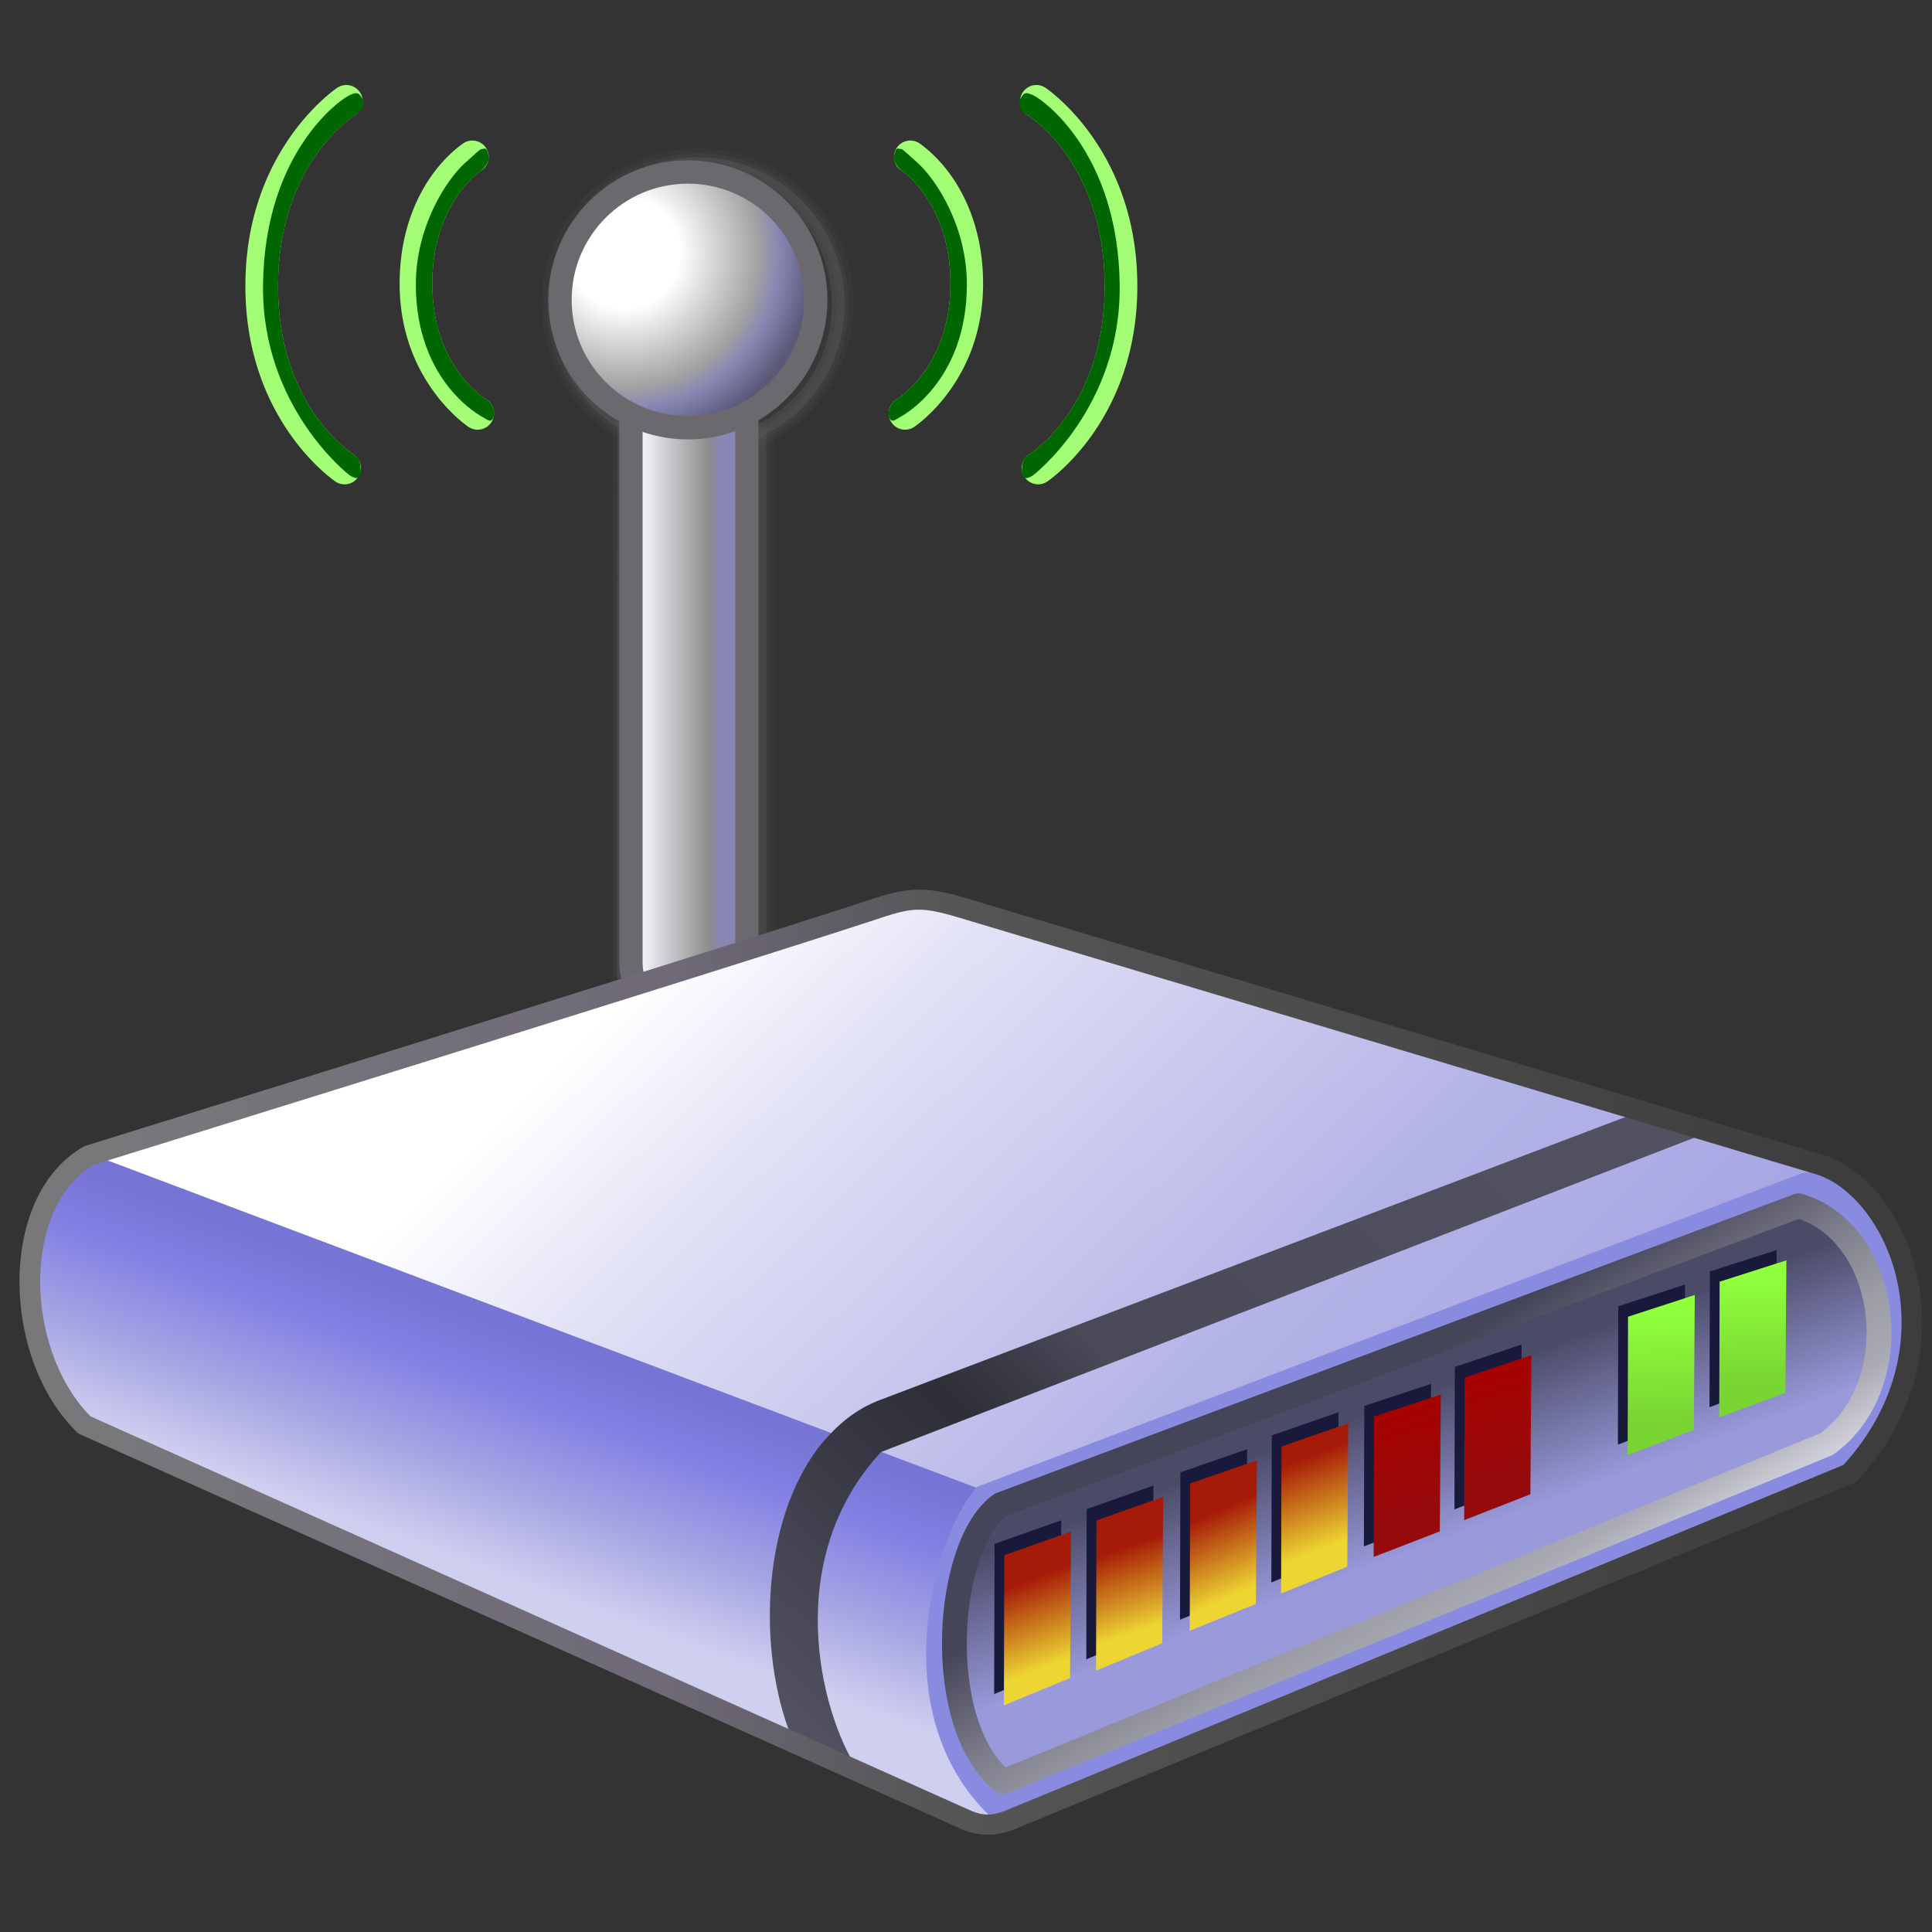 <?xml version="1.0" encoding="UTF-8" standalone="no"?>
<!-- Created with Inkscape (http://www.inkscape.org/) -->

<svg
   width="256mm"
   height="256mm"
   viewBox="0 0 256 256"
   version="1.1"
   id="svg1"
   inkscape:version="1.3.2 (091e20ef0f, 2023-11-25)"
   xml:space="preserve"
   sodipodi:docname="network-modem.svg"
   xmlns:inkscape="http://www.inkscape.org/namespaces/inkscape"
   xmlns:sodipodi="http://sodipodi.sourceforge.net/DTD/sodipodi-0.dtd"
   xmlns:xlink="http://www.w3.org/1999/xlink"
   xmlns="http://www.w3.org/2000/svg"
   xmlns:svg="http://www.w3.org/2000/svg"
   xmlns:rdf="http://www.w3.org/1999/02/22-rdf-syntax-ns#"
   xmlns:cc="http://creativecommons.org/ns#"
   xmlns:dc="http://purl.org/dc/elements/1.1/"><rect x="0" y="0" width="256" height="256" fill="#333333" stroke="none"/><defs
     id="defs1"><linearGradient
       id="linearGradient39"
       inkscape:collect="always"><stop
         style="stop-color:#515162;stop-opacity:1"
         offset="0"
         id="stop39" /><stop
         style="stop-color:#393945;stop-opacity:1"
         offset="0.231"
         id="stop41" /><stop
         style="stop-color:#2e2e38;stop-opacity:1"
         offset="0.35"
         id="stop42" /><stop
         style="stop-color:#494958;stop-opacity:1"
         offset="0.497"
         id="stop43" /><stop
         style="stop-color:#515162;stop-opacity:1"
         offset="1"
         id="stop40" /></linearGradient><linearGradient
       id="linearGradient37"
       inkscape:collect="always"><stop
         style="stop-color:#90ff3c;stop-opacity:1"
         offset="0"
         id="stop36" /><stop
         style="stop-color:#79d532;stop-opacity:1;"
         offset="1"
         id="stop37" /></linearGradient><linearGradient
       id="linearGradient32"
       inkscape:collect="always"><stop
         style="stop-color:#a50200;stop-opacity:1;"
         offset="0"
         id="stop32" /><stop
         style="stop-color:#970a0c;stop-opacity:1;"
         offset="1"
         id="stop33" /></linearGradient><linearGradient
       id="linearGradient23"
       inkscape:collect="always"><stop
         style="stop-color:#a61a08;stop-opacity:1"
         offset="0"
         id="stop24" /><stop
         style="stop-color:#edd532;stop-opacity:1"
         offset="1"
         id="stop25" /></linearGradient><linearGradient
       id="linearGradient19"
       inkscape:collect="always"><stop
         style="stop-color:#454559;stop-opacity:1"
         offset="0"
         id="stop19" /><stop
         style="stop-color:#7f7f8d;stop-opacity:1;"
         offset="0.361"
         id="stop21" /><stop
         style="stop-color:#9c9ca7;stop-opacity:1;"
         offset="0.596"
         id="stop22" /><stop
         style="stop-color:#aaaab4;stop-opacity:1;"
         offset="0.798"
         id="stop23" /><stop
         style="stop-color:#d5d5e1;stop-opacity:1;"
         offset="1"
         id="stop20" /></linearGradient><linearGradient
       id="linearGradient17"
       inkscape:collect="always"><stop
         style="stop-color:#4b4b68;stop-opacity:1"
         offset="0"
         id="stop17" /><stop
         style="stop-color:#9999db;stop-opacity:1"
         offset="1"
         id="stop18" /></linearGradient><linearGradient
       id="linearGradient10"
       inkscape:collect="always"><stop
         style="stop-color:#7674d4;stop-opacity:1"
         offset="0"
         id="stop10" /><stop
         style="stop-color:#8280e3;stop-opacity:1;"
         offset="0.251"
         id="stop12" /><stop
         style="stop-color:#a7a6e3;stop-opacity:1"
         offset="0.643"
         id="stop13" /><stop
         style="stop-color:#cfcff0;stop-opacity:1"
         offset="1"
         id="stop11" /></linearGradient><linearGradient
       id="linearGradient4"
       inkscape:collect="always"><stop
         style="stop-color:#ffffff;stop-opacity:1"
         offset="0"
         id="stop5" /><stop
         style="stop-color:#e1e1f6;stop-opacity:1;"
         offset="0.213"
         id="stop8" /><stop
         style="stop-color:#b4b3e7;stop-opacity:1;"
         offset="0.699"
         id="stop9" /><stop
         style="stop-color:#a7a6e3;stop-opacity:1;"
         offset="1"
         id="stop6" /></linearGradient><linearGradient
       id="linearGradient1"
       inkscape:collect="always"><stop
         style="stop-color:#78787b;stop-opacity:1"
         offset="0"
         id="stop1" /><stop
         style="stop-color:#6f6978;stop-opacity:1"
         offset="0.323"
         id="stop3" /><stop
         style="stop-color:#565657;stop-opacity:1"
         offset="0.476"
         id="stop4" /><stop
         style="stop-color:#3d3d3d;stop-opacity:1"
         offset="1"
         id="stop2" /></linearGradient><linearGradient
       inkscape:collect="always"
       xlink:href="#linearGradient1"
       id="linearGradient2"
       x1="24.685"
       y1="154.781"
       x2="235.362"
       y2="159.128"
       gradientUnits="userSpaceOnUse" /><linearGradient
       inkscape:collect="always"
       xlink:href="#linearGradient4"
       id="linearGradient6"
       x1="111.825"
       y1="113.07"
       x2="192.764"
       y2="196.414"
       gradientUnits="userSpaceOnUse" /><linearGradient
       inkscape:collect="always"
       xlink:href="#linearGradient10"
       id="linearGradient11"
       x1="38.487"
       y1="164.371"
       x2="28.598"
       y2="191.098"
       gradientUnits="userSpaceOnUse" /><linearGradient
       inkscape:collect="always"
       xlink:href="#linearGradient17"
       id="linearGradient18"
       x1="163.38"
       y1="192.201"
       x2="169.522"
       y2="208.832"
       gradientUnits="userSpaceOnUse" /><linearGradient
       inkscape:collect="always"
       xlink:href="#linearGradient19"
       id="linearGradient20"
       x1="187.996"
       y1="178.441"
       x2="207.033"
       y2="209.241"
       gradientUnits="userSpaceOnUse" /><linearGradient
       inkscape:collect="always"
       xlink:href="#linearGradient23"
       id="linearGradient25"
       x1="134.654"
       y1="206.213"
       x2="138.434"
       y2="216.087"
       gradientUnits="userSpaceOnUse"
       gradientTransform="translate(1.181,1.37)" /><linearGradient
       inkscape:collect="always"
       xlink:href="#linearGradient23"
       id="linearGradient26"
       gradientUnits="userSpaceOnUse"
       gradientTransform="translate(1.181,1.37)"
       x1="133.993"
       y1="206.78"
       x2="137.3"
       y2="216.465" /><linearGradient
       inkscape:collect="always"
       xlink:href="#linearGradient23"
       id="linearGradient28"
       gradientUnits="userSpaceOnUse"
       gradientTransform="translate(1.181,1.37)"
       x1="133.615"
       y1="207.204"
       x2="137.867"
       y2="216.588" /><linearGradient
       inkscape:collect="always"
       xlink:href="#linearGradient23"
       id="linearGradient30"
       gradientUnits="userSpaceOnUse"
       gradientTransform="translate(1.181,1.37)"
       x1="134.701"
       y1="204.507"
       x2="138.812"
       y2="215.036" /><linearGradient
       inkscape:collect="always"
       xlink:href="#linearGradient32"
       id="linearGradient33"
       x1="135.174"
       y1="204.323"
       x2="139.284"
       y2="216.548"
       gradientUnits="userSpaceOnUse" /><linearGradient
       inkscape:collect="always"
       xlink:href="#linearGradient32"
       id="linearGradient34"
       gradientUnits="userSpaceOnUse"
       x1="135.174"
       y1="204.323"
       x2="138.717"
       y2="216.773" /><linearGradient
       inkscape:collect="always"
       xlink:href="#linearGradient37"
       id="linearGradient36"
       gradientUnits="userSpaceOnUse"
       x1="135.174"
       y1="204.323"
       x2="135.693"
       y2="218.166" /><linearGradient
       inkscape:collect="always"
       xlink:href="#linearGradient37"
       id="linearGradient38"
       gradientUnits="userSpaceOnUse"
       x1="135.174"
       y1="204.323"
       x2="135.693"
       y2="218.166" /><linearGradient
       inkscape:collect="always"
       xlink:href="#linearGradient39"
       id="linearGradient40"
       x1="111.986"
       y1="229.184"
       x2="193.503"
       y2="146.597"
       gradientUnits="userSpaceOnUse" /><linearGradient
       id="linearGradient23-7"
       inkscape:collect="always"><stop
         style="stop-color:#ffffff;stop-opacity:1;"
         offset="0"
         id="stop24-5" /><stop
         style="stop-color:#ffffff;stop-opacity:1;"
         offset="0.291"
         id="stop26" /><stop
         style="stop-color:#a2a2a2;stop-opacity:1;"
         offset="0.706"
         id="stop27" /><stop
         style="stop-color:#8887b4;stop-opacity:1"
         offset="0.815"
         id="stop28" /><stop
         style="stop-color:#5b5978;stop-opacity:1;"
         offset="1"
         id="stop25-3" /></linearGradient><linearGradient
       id="linearGradient21"
       inkscape:collect="always"><stop
         style="stop-color:#9a98c8;stop-opacity:0;"
         offset="0"
         id="stop21-5" /><stop
         style="stop-color:#8887b3;stop-opacity:1;"
         offset="0.3"
         id="stop23-6" /><stop
         style="stop-color:#8b88b9;stop-opacity:1;"
         offset="1"
         id="stop22-2" /></linearGradient><linearGradient
       id="linearGradient13"
       inkscape:collect="always"><stop
         style="stop-color:#efeff4;stop-opacity:1;"
         offset="0"
         id="stop13-9" /><stop
         style="stop-color:#767676;stop-opacity:1;"
         offset="1"
         id="stop14" /></linearGradient><radialGradient
       cx="38.797"
       cy="112.961"
       r="67.359"
       fx="38.797"
       fy="112.961"
       id="bluelightlesstoblue"
       gradientUnits="userSpaceOnUse"><stop
         style="stop-color:#d9ffff;stop-opacity:1;"
         offset="0.006"
         id="stop3468" /><stop
         style="stop-color:#6eaafe;stop-opacity:1;"
         offset="0.241"
         id="stop3469" /><stop
         style="stop-color:#0356fe;stop-opacity:1;"
         offset="1"
         id="stop3470" /></radialGradient><linearGradient
       x1="-229.391"
       y1="289.3"
       x2="-203.849"
       y2="289.3"
       id="linearGradient3471"
       collect="always"
       xlink:href="#bluelightlesstoblue"
       gradientTransform="matrix(1.395,0,0,0.717,337.61,-241.464)"
       gradientUnits="userSpaceOnUse" /><radialGradient
       inkscape:collect="always"
       xlink:href="#light75to0"
       id="radialGradient3045"
       gradientUnits="userSpaceOnUse"
       gradientTransform="matrix(1.153,0,0,0.567,69.262,208.444)"
       cx="17.742"
       cy="31.723"
       fx="17.742"
       fy="31.723"
       r="9.294" /><linearGradient
       inkscape:collect="always"
       xlink:href="#light75to0"
       id="linearGradient3044"
       gradientUnits="userSpaceOnUse"
       gradientTransform="matrix(1.274,0,0,0.575,68.794,207.282)"
       x1="5.683"
       y1="21.674"
       x2="14.965"
       y2="41.796" /><linearGradient
       inkscape:collect="always"
       xlink:href="#garylighttowite"
       id="linearGradient3043"
       gradientUnits="userSpaceOnUse"
       gradientTransform="matrix(1.157,0,0,0.57,69.208,208.564)"
       x1="14.699"
       y1="30.518"
       x2="-0.958"
       y2="6.863" /><linearGradient
       inkscape:collect="always"
       xlink:href="#greantodarkgrean"
       id="linearGradient3042"
       gradientUnits="userSpaceOnUse"
       gradientTransform="matrix(1.425,0,0,0.702,-3.147,10.466)"
       x1="56.601"
       y1="298.934"
       x2="63.028"
       y2="306.947" /><radialGradient
       inkscape:collect="always"
       xlink:href="#light75to0"
       id="radialGradient3028"
       gradientUnits="userSpaceOnUse"
       gradientTransform="matrix(1.153,0,0,0.567,112.995,197.58)"
       cx="17.742"
       cy="31.723"
       fx="17.742"
       fy="31.723"
       r="9.294" /><linearGradient
       inkscape:collect="always"
       xlink:href="#light75to0"
       id="linearGradient3027"
       gradientUnits="userSpaceOnUse"
       gradientTransform="matrix(1.274,0,0,0.575,112.528,196.417)"
       x1="5.683"
       y1="21.674"
       x2="14.965"
       y2="41.796" /><radialGradient
       inkscape:collect="always"
       xlink:href="#light75to0"
       id="radialGradient3236"
       gradientUnits="userSpaceOnUse"
       gradientTransform="matrix(1.128,0,0,0.901,100.664,170.97)"
       cx="54.483"
       cy="66.624"
       fx="54.483"
       fy="66.624"
       r="22.013" /><linearGradient
       inkscape:collect="always"
       xlink:href="#garylighttowite"
       id="linearGradient3026"
       gradientUnits="userSpaceOnUse"
       gradientTransform="matrix(1.157,0,0,0.57,112.941,197.7)"
       x1="14.699"
       y1="30.518"
       x2="-0.958"
       y2="6.863" /><linearGradient
       inkscape:collect="always"
       xlink:href="#greantodarkgrean"
       id="linearGradient3025"
       gradientUnits="userSpaceOnUse"
       gradientTransform="matrix(1.425,0,0,0.702,40.587,-0.399)"
       x1="56.601"
       y1="298.934"
       x2="63.028"
       y2="306.947" /><linearGradient
       inkscape:collect="always"
       xlink:href="#light75to0"
       id="linearGradient3235"
       gradientUnits="userSpaceOnUse"
       gradientTransform="scale(1.179,0.848)"
       x1="65.493"
       y1="177.251"
       x2="128.395"
       y2="264.104" /><radialGradient
       inkscape:collect="always"
       xlink:href="#light75to0"
       id="radialGradient3049"
       gradientUnits="userSpaceOnUse"
       gradientTransform="matrix(1.153,0,0,0.567,69.262,208.444)"
       cx="17.742"
       cy="31.723"
       fx="17.742"
       fy="31.723"
       r="9.294" /><linearGradient
       id="greantodarkgrean"><stop
         style="stop-color:#00ff01;stop-opacity:1;"
         offset="0"
         id="stop5123" /><stop
         style="stop-color:#15980f;stop-opacity:1;"
         offset="1"
         id="stop5124" /></linearGradient><radialGradient
       inkscape:collect="always"
       xlink:href="#light75to0"
       id="radialGradient3234"
       gradientUnits="userSpaceOnUse"
       gradientTransform="matrix(1.137,0,0,0.901,99.91,171.37)"
       cx="57.165"
       cy="68.958"
       fx="57.165"
       fy="68.958"
       r="32.894" /><radialGradient
       inkscape:collect="always"
       xlink:href="#light75to0"
       id="radialGradient3233"
       gradientUnits="userSpaceOnUse"
       gradientTransform="matrix(0.753,0,0,0.567,102.878,215.833)"
       cx="17.742"
       cy="31.723"
       fx="17.742"
       fy="31.723"
       r="9.294" /><linearGradient
       inkscape:collect="always"
       xlink:href="#light75to0"
       id="linearGradient3232"
       gradientUnits="userSpaceOnUse"
       gradientTransform="matrix(0.831,0,0,0.575,102.474,214.744)"
       x1="5.683"
       y1="21.674"
       x2="14.965"
       y2="41.796" /><linearGradient
       inkscape:collect="always"
       xlink:href="#garylighttowite"
       id="linearGradient3231"
       gradientUnits="userSpaceOnUse"
       gradientTransform="matrix(0.755,0,0,0.57,102.744,216.026)"
       x1="14.699"
       y1="30.518"
       x2="-0.958"
       y2="6.863" /><linearGradient
       inkscape:collect="always"
       xlink:href="#garylighttowite"
       id="linearGradient3230"
       gradientUnits="userSpaceOnUse"
       gradientTransform="matrix(0.755,0,0,0.57,102.744,216.026)"
       x1="22.979"
       y1="53.586"
       x2="6.456"
       y2="20.179" /><radialGradient
       inkscape:collect="always"
       xlink:href="#light75to0"
       id="radialGradient3229"
       gradientUnits="userSpaceOnUse"
       gradientTransform="matrix(0.753,0,0,0.567,102.99,207.094)"
       cx="17.742"
       cy="31.723"
       fx="17.742"
       fy="31.723"
       r="9.294" /><linearGradient
       inkscape:collect="always"
       xlink:href="#light75to0"
       id="linearGradient3228"
       gradientUnits="userSpaceOnUse"
       gradientTransform="matrix(0.831,0,0,0.575,102.474,205.78)"
       x1="5.683"
       y1="21.674"
       x2="14.965"
       y2="41.796" /><linearGradient
       inkscape:collect="always"
       xlink:href="#garylighttowite"
       id="linearGradient3227"
       gradientUnits="userSpaceOnUse"
       gradientTransform="matrix(0.755,0,0,0.57,102.744,207.062)"
       x1="14.699"
       y1="30.518"
       x2="-0.958"
       y2="6.863" /><linearGradient
       inkscape:collect="always"
       xlink:href="#garylighttowite"
       id="linearGradient3226"
       gradientUnits="userSpaceOnUse"
       gradientTransform="matrix(0.755,0,0,0.57,102.744,207.062)"
       x1="22.979"
       y1="53.586"
       x2="6.456"
       y2="20.179" /><radialGradient
       inkscape:collect="always"
       xlink:href="#light75to0"
       id="radialGradient3221"
       gradientUnits="userSpaceOnUse"
       gradientTransform="matrix(0.753,0,0,0.567,102.765,189.053)"
       cx="17.742"
       cy="31.723"
       fx="17.742"
       fy="31.723"
       r="9.294" /><linearGradient
       inkscape:collect="always"
       xlink:href="#light75to0"
       id="linearGradient3220"
       gradientUnits="userSpaceOnUse"
       gradientTransform="matrix(0.831,0,0,0.575,102.474,187.852)"
       x1="5.683"
       y1="21.674"
       x2="14.965"
       y2="41.796" /><linearGradient
       inkscape:collect="always"
       xlink:href="#garylighttowite"
       id="linearGradient3219"
       gradientUnits="userSpaceOnUse"
       gradientTransform="matrix(0.755,0,0,0.57,102.744,189.134)"
       x1="14.699"
       y1="30.518"
       x2="-0.958"
       y2="6.863" /><linearGradient
       inkscape:collect="always"
       xlink:href="#garylighttowite"
       id="linearGradient3218"
       gradientUnits="userSpaceOnUse"
       gradientTransform="matrix(0.755,0,0,0.57,102.744,189.134)"
       x1="22.979"
       y1="53.586"
       x2="6.456"
       y2="20.179" /><radialGradient
       inkscape:collect="always"
       xlink:href="#light75to0"
       id="radialGradient3217"
       gradientUnits="userSpaceOnUse"
       gradientTransform="matrix(0.753,0,0,0.567,103.103,180.328)"
       cx="17.742"
       cy="31.723"
       fx="17.742"
       fy="31.723"
       r="9.294" /><linearGradient
       inkscape:collect="always"
       xlink:href="#light75to0"
       id="linearGradient3216"
       gradientUnits="userSpaceOnUse"
       gradientTransform="matrix(0.831,0,0,0.575,102.474,178.902)"
       x1="5.683"
       y1="21.674"
       x2="14.965"
       y2="41.796" /><linearGradient
       inkscape:collect="always"
       xlink:href="#garylighttowite"
       id="linearGradient3215"
       gradientUnits="userSpaceOnUse"
       gradientTransform="matrix(0.755,0,0,0.57,102.744,180.184)"
       x1="14.699"
       y1="30.518"
       x2="-0.958"
       y2="6.863" /><linearGradient
       inkscape:collect="always"
       xlink:href="#garylighttowite"
       id="linearGradient3214"
       gradientUnits="userSpaceOnUse"
       gradientTransform="matrix(0.755,0,0,0.57,102.744,180.184)"
       x1="22.979"
       y1="53.586"
       x2="6.456"
       y2="20.179" /><linearGradient
       id="bludraktowhite"
       gradientUnits="userSpaceOnUse"
       x1="33.332"
       y1="10.305"
       x2="33.332"
       y2="91.408"><stop
         offset="0"
         style="stop-color:rgb(255,255,255)"
         id="stop7271" /><stop
         offset="1"
         style="stop-color:rgb(84,84,119)"
         id="stop7273" /></linearGradient><radialGradient
       inkscape:collect="always"
       xlink:href="#light75to0"
       id="radialGradient5543"
       gradientUnits="userSpaceOnUse"
       gradientTransform="matrix(0.753,0,0,0.567,102.642,198.229)"
       cx="17.742"
       cy="31.723"
       fx="17.742"
       fy="31.723"
       r="9.294" /><linearGradient
       id="light75to0"><stop
         style="stop-color:#ffffff;stop-opacity:0.729;"
         offset="0"
         id="stop2769" /><stop
         style="stop-color:#ffffff;stop-opacity:0;"
         offset="1"
         id="stop2770" /></linearGradient><linearGradient
       inkscape:collect="always"
       xlink:href="#light75to0"
       id="linearGradient5544"
       gradientUnits="userSpaceOnUse"
       gradientTransform="matrix(0.831,0,0,0.575,102.539,196.791)"
       x1="5.683"
       y1="21.674"
       x2="14.965"
       y2="41.796" /><linearGradient
       inkscape:collect="always"
       xlink:href="#garylighttowite"
       id="linearGradient5546"
       gradientUnits="userSpaceOnUse"
       gradientTransform="matrix(0.755,0,0,0.57,102.809,198.074)"
       x1="14.699"
       y1="30.518"
       x2="-0.958"
       y2="6.863" /><linearGradient
       id="greandarktobgrean"><stop
         style="stop-color:#00ad01;stop-opacity:1;"
         offset="0"
         id="stop4492" /><stop
         style="stop-color:#15720f;stop-opacity:1;"
         offset="1"
         id="stop4493" /></linearGradient><linearGradient
       inkscape:collect="always"
       xlink:href="#greandarktobgrean"
       id="linearGradient5545"
       gradientUnits="userSpaceOnUse"
       gradientTransform="matrix(0.93,0,0,0.702,55.583,-0.025)"
       x1="56.601"
       y1="298.934"
       x2="63.028"
       y2="306.947" /><linearGradient
       inkscape:collect="always"
       xlink:href="#garylighttowite"
       id="linearGradient3197"
       gradientUnits="userSpaceOnUse"
       gradientTransform="matrix(1.162,0,0,0.958,92.305,170.142)"
       x1="60.118"
       y1="60.763"
       x2="22.066"
       y2="17.787" /><linearGradient
       id="garylighttowite"><stop
         style="stop-color:#7d7d7d;stop-opacity:1;"
         offset="0"
         id="stop5106" /><stop
         style="stop-color:#d3d4d4;stop-opacity:1;"
         offset="1"
         id="stop5107" /></linearGradient><linearGradient
       inkscape:collect="always"
       xlink:href="#garylighttowite"
       id="linearGradient3196"
       gradientUnits="userSpaceOnUse"
       gradientTransform="matrix(1.162,0,0,0.958,92.305,170.142)"
       x1="58.494"
       y1="51.059"
       x2="9.868"
       y2="8.783" /><linearGradient
       id="graytolightgray"><stop
         style="stop-color:#d4d3d3;stop-opacity:1;"
         offset="0"
         id="stop5101" /><stop
         style="stop-color:#ffffff;stop-opacity:1;"
         offset="1"
         id="stop5102" /></linearGradient><linearGradient
       inkscape:collect="always"
       xlink:href="#graytolightgray"
       id="linearGradient3195"
       gradientUnits="userSpaceOnUse"
       gradientTransform="matrix(1.135,0,0,0.895,98.899,170.796)"
       x1="57.453"
       y1="65.521"
       x2="8.077"
       y2="17.892" /><linearGradient
       inkscape:collect="always"
       xlink:href="#greantodarkgrean"
       id="linearGradient2518"
       gradientTransform="scale(1,1)"
       x1="351.571"
       y1="50.663"
       x2="176.996"
       y2="218.633"
       gradientUnits="userSpaceOnUse" /><radialGradient
       inkscape:collect="always"
       xlink:href="#greandarktobgrean"
       id="radialGradient9371"
       gradientTransform="scale(1,1)"
       cx="78.732"
       cy="52.096"
       fx="78.732"
       fy="52.096"
       r="219.061"
       gradientUnits="userSpaceOnUse" /><radialGradient
       inkscape:collect="always"
       xlink:href="#light100to0"
       id="radialGradient3143"
       gradientTransform="scale(1,1)"
       cx="232.069"
       cy="333.002"
       fx="232.069"
       fy="333.002"
       r="105.996"
       gradientUnits="userSpaceOnUse" /><linearGradient
       id="light100to0"><stop
         style="stop-color:#ffffff;stop-opacity:1;"
         offset="0"
         id="stop2764" /><stop
         style="stop-color:#ffffff;stop-opacity:0;"
         offset="1"
         id="stop2765" /></linearGradient><linearGradient
       inkscape:collect="always"
       xlink:href="#light100to0"
       id="linearGradient4390"
       gradientTransform="matrix(1.048,0,0,0.954,3.135,2.949)"
       x1="23.488"
       y1="34.216"
       x2="261.133"
       y2="362.303"
       gradientUnits="userSpaceOnUse" /><linearGradient
       inkscape:collect="always"
       xlink:href="#light75to0"
       id="linearGradient10826"
       gradientUnits="userSpaceOnUse"
       gradientTransform="matrix(1.338,0,0,0.594,48.102,-10.305)"
       x1="5.683"
       y1="21.674"
       x2="14.965"
       y2="41.796" /><linearGradient
       inkscape:collect="always"
       xlink:href="#bluelightlesstoblue"
       id="linearGradient10827"
       gradientUnits="userSpaceOnUse"
       gradientTransform="matrix(1.212,0,0,0.587,-9.073,-9.155)"
       x1="51.9"
       y1="16.215"
       x2="64.909"
       y2="31.784" /><linearGradient
       inkscape:collect="always"
       xlink:href="#garylighttowite"
       id="linearGradient10828"
       gradientUnits="userSpaceOnUse"
       gradientTransform="matrix(1.216,0,0,0.589,48.536,-8.98)"
       x1="14.699"
       y1="30.518"
       x2="-0.958"
       y2="6.863" /><linearGradient
       inkscape:collect="always"
       xlink:href="#light75to0"
       id="linearGradient10829"
       gradientUnits="userSpaceOnUse"
       gradientTransform="matrix(1.338,0,0,0.594,28.921,-10.514)"
       x1="5.683"
       y1="21.674"
       x2="14.965"
       y2="41.796" /><linearGradient
       inkscape:collect="always"
       xlink:href="#bluelightlesstoblue"
       id="linearGradient10830"
       gradientUnits="userSpaceOnUse"
       gradientTransform="matrix(1.437,0,0,0.696,0,10)"
       x1="24.26"
       y1="-11.936"
       x2="37.232"
       y2="3.071" /><linearGradient
       inkscape:collect="always"
       xlink:href="#garylighttowite"
       id="linearGradient10831"
       gradientUnits="userSpaceOnUse"
       gradientTransform="matrix(1.216,0,0,0.589,29.356,-9.189)"
       x1="14.699"
       y1="30.518"
       x2="-0.958"
       y2="6.863" /><linearGradient
       inkscape:collect="always"
       xlink:href="#light75to0"
       id="linearGradient10832"
       gradientUnits="userSpaceOnUse"
       gradientTransform="matrix(1.338,0,0,0.594,9.741,-10.529)"
       x1="5.683"
       y1="21.674"
       x2="14.965"
       y2="41.796" /><linearGradient
       inkscape:collect="always"
       xlink:href="#bluelightlesstoblue"
       id="linearGradient10833"
       gradientUnits="userSpaceOnUse"
       gradientTransform="matrix(1.437,0,0,0.696,0,10)"
       x1="10.627"
       y1="-12.486"
       x2="30.965"
       y2="12.172" /><linearGradient
       inkscape:collect="always"
       xlink:href="#garylighttowite"
       id="linearGradient10834"
       gradientUnits="userSpaceOnUse"
       gradientTransform="matrix(1.216,0,0,0.589,10.176,-9.204)"
       x1="14.699"
       y1="30.518"
       x2="-0.958"
       y2="6.863" /><linearGradient
       inkscape:collect="always"
       xlink:href="#light75to0"
       id="linearGradient10835"
       gradientUnits="userSpaceOnUse"
       gradientTransform="matrix(0.874,0,0,0.594,-0.995,-10.512)"
       x1="5.683"
       y1="21.674"
       x2="14.965"
       y2="41.796" /><linearGradient
       inkscape:collect="always"
       xlink:href="#bluelightlesstoblue"
       id="linearGradient10836"
       gradientUnits="userSpaceOnUse"
       gradientTransform="matrix(1.161,0,0,0.861,0,10)"
       x1="2.411"
       y1="-9.323"
       x2="30.756"
       y2="17.801" /><linearGradient
       inkscape:collect="always"
       xlink:href="#garylighttowite"
       id="linearGradient10837"
       gradientUnits="userSpaceOnUse"
       gradientTransform="matrix(0.794,0,0,0.589,-0.712,-9.187)"
       x1="14.699"
       y1="30.518"
       x2="-0.958"
       y2="6.863" /><linearGradient
       id="linearGradient4-1"><stop
         style="stop-color:#ff0f0f;stop-opacity:1;"
         offset="0"
         id="stop3-2" /><stop
         style="stop-color:#e64822;stop-opacity:1;"
         offset="1"
         id="stop4-7" /></linearGradient><linearGradient
       id="linearGradient2-0"><stop
         style="stop-color:#ff4200;stop-opacity:1;"
         offset="0"
         id="stop1-9" /><stop
         style="stop-color:#b81010;stop-opacity:1;"
         offset="1"
         id="stop2-3" /></linearGradient><radialGradient
       cx="38.797"
       cy="112.961"
       r="67.359"
       fx="38.797"
       fy="112.961"
       id="bluelightlesstoblue-7"
       gradientUnits="userSpaceOnUse"><stop
         style="stop-color:#d9ffff;stop-opacity:1;"
         offset="0.006"
         id="stop3468-5" /><stop
         style="stop-color:#6eaafe;stop-opacity:1;"
         offset="0.241"
         id="stop3469-3" /><stop
         style="stop-color:#0356fe;stop-opacity:1;"
         offset="1"
         id="stop3470-5" /></radialGradient><radialGradient
       inkscape:collect="always"
       xlink:href="#light75to0"
       id="radialGradient3045-6"
       gradientUnits="userSpaceOnUse"
       gradientTransform="matrix(1.153,0,0,0.567,69.262,208.444)"
       cx="17.742"
       cy="31.723"
       fx="17.742"
       fy="31.723"
       r="9.294" /><radialGradient
       inkscape:collect="always"
       xlink:href="#light75to0"
       id="radialGradient3028-2"
       gradientUnits="userSpaceOnUse"
       gradientTransform="matrix(1.153,0,0,0.567,112.995,197.58)"
       cx="17.742"
       cy="31.723"
       fx="17.742"
       fy="31.723"
       r="9.294" /><radialGradient
       inkscape:collect="always"
       xlink:href="#light75to0"
       id="radialGradient3236-9"
       gradientUnits="userSpaceOnUse"
       gradientTransform="matrix(1.128,0,0,0.901,100.664,170.97)"
       cx="54.483"
       cy="66.624"
       fx="54.483"
       fy="66.624"
       r="22.013" /><radialGradient
       inkscape:collect="always"
       xlink:href="#light75to0"
       id="radialGradient3049-1"
       gradientUnits="userSpaceOnUse"
       gradientTransform="matrix(1.153,0,0,0.567,69.262,208.444)"
       cx="17.742"
       cy="31.723"
       fx="17.742"
       fy="31.723"
       r="9.294" /><radialGradient
       inkscape:collect="always"
       xlink:href="#light75to0"
       id="radialGradient3234-0"
       gradientUnits="userSpaceOnUse"
       gradientTransform="matrix(1.137,0,0,0.901,99.91,171.37)"
       cx="57.165"
       cy="68.958"
       fx="57.165"
       fy="68.958"
       r="32.894" /><radialGradient
       inkscape:collect="always"
       xlink:href="#light75to0"
       id="radialGradient3233-9"
       gradientUnits="userSpaceOnUse"
       gradientTransform="matrix(0.753,0,0,0.567,102.878,215.833)"
       cx="17.742"
       cy="31.723"
       fx="17.742"
       fy="31.723"
       r="9.294" /><radialGradient
       inkscape:collect="always"
       xlink:href="#light75to0"
       id="radialGradient3229-3"
       gradientUnits="userSpaceOnUse"
       gradientTransform="matrix(0.753,0,0,0.567,102.99,207.094)"
       cx="17.742"
       cy="31.723"
       fx="17.742"
       fy="31.723"
       r="9.294" /><radialGradient
       inkscape:collect="always"
       xlink:href="#light75to0"
       id="radialGradient3221-6"
       gradientUnits="userSpaceOnUse"
       gradientTransform="matrix(0.753,0,0,0.567,102.765,189.053)"
       cx="17.742"
       cy="31.723"
       fx="17.742"
       fy="31.723"
       r="9.294" /><radialGradient
       inkscape:collect="always"
       xlink:href="#light75to0"
       id="radialGradient3217-0"
       gradientUnits="userSpaceOnUse"
       gradientTransform="matrix(0.753,0,0,0.567,103.103,180.328)"
       cx="17.742"
       cy="31.723"
       fx="17.742"
       fy="31.723"
       r="9.294" /><radialGradient
       inkscape:collect="always"
       xlink:href="#light75to0"
       id="radialGradient5543-6"
       gradientUnits="userSpaceOnUse"
       gradientTransform="matrix(0.753,0,0,0.567,102.642,198.229)"
       cx="17.742"
       cy="31.723"
       fx="17.742"
       fy="31.723"
       r="9.294" /><radialGradient
       inkscape:collect="always"
       xlink:href="#greandarktobgrean"
       id="radialGradient9371-9"
       gradientTransform="scale(1,1)"
       cx="78.732"
       cy="52.096"
       fx="78.732"
       fy="52.096"
       r="219.061"
       gradientUnits="userSpaceOnUse" /><radialGradient
       inkscape:collect="always"
       xlink:href="#light100to0"
       id="radialGradient3143-8"
       gradientTransform="scale(1,1)"
       cx="232.069"
       cy="333.002"
       fx="232.069"
       fy="333.002"
       r="105.996"
       gradientUnits="userSpaceOnUse" /><clipPath
       clipPathUnits="userSpaceOnUse"
       id="clipPath2"><rect
         style="fill:#303030;fill-opacity:0.234;stroke-width:0.614;stroke-linejoin:round;stroke-opacity:0.955"
         id="rect2"
         width="322.343"
         height="113.203"
         x="19.984"
         y="125.07" /></clipPath><clipPath
       clipPathUnits="userSpaceOnUse"
       id="clipPath7"><rect
         style="fill:#000000;fill-opacity:1;stroke-width:6.138;stroke-linejoin:round;stroke-dasharray:none;stroke-opacity:0.955"
         id="rect8"
         width="217.44"
         height="83.564"
         x="26.688"
         y="129.368" /></clipPath><clipPath
       clipPathUnits="userSpaceOnUse"
       id="clipPath9"><rect
         style="fill:#000000;fill-opacity:1;stroke-width:6.138;stroke-linejoin:round;stroke-dasharray:none;stroke-opacity:0.955"
         id="rect10-6"
         width="237.632"
         height="97.005"
         x="3.609"
         y="129.884" /></clipPath><linearGradient
       gradientTransform="matrix(0.019,0.014,0.013,-0.017,20.781,24.85)"
       gradientUnits="userSpaceOnUse"
       id="gradient7"
       spreadMethod="pad"
       x1="-819.2"
       x2="819.2"><stop
         offset="0.0"
         stop-color="#6666cc"
         id="stop152" /><stop
         offset="0.208"
         stop-color="#333366"
         id="stop154" /><stop
         offset="0.447"
         stop-color="#6666cc"
         id="stop156" /><stop
         offset="0.71"
         stop-color="#333366"
         id="stop158" /><stop
         offset="1.0"
         stop-color="#333366"
         id="stop160" /></linearGradient><linearGradient
       gradientTransform="matrix(-0.013,-0.009,-0.011,0.014,13.831,49.35)"
       gradientUnits="userSpaceOnUse"
       id="gradient8"
       spreadMethod="pad"
       x1="-819.2"
       x2="819.2"><stop
         offset="0.0"
         stop-color="#333366"
         id="stop163" /><stop
         offset="1.0"
         stop-color="#6666cc"
         id="stop165" /></linearGradient><linearGradient
       gradientTransform="matrix(-0.005,-0.027,-0.002,3e-4,20.381,24.55)"
       gradientUnits="userSpaceOnUse"
       id="gradient9"
       spreadMethod="pad"
       x1="-819.2"
       x2="819.2"><stop
         offset="0.0"
         stop-color="#9999ff"
         id="stop168" /><stop
         offset="1.0"
         stop-color="#ccccff"
         id="stop170" /></linearGradient><radialGradient
       cx="0"
       cy="0"
       gradientTransform="matrix(0.026,0,0,0.026,8.631,42.8)"
       gradientUnits="userSpaceOnUse"
       id="gradient10"
       r="819.2"
       spreadMethod="pad"><stop
         offset="0.0"
         stop-color="#ccccff"
         id="stop173" /><stop
         offset="0.286"
         stop-color="#9999ff"
         id="stop175" /><stop
         offset="0.596"
         stop-color="#333366"
         id="stop177" /><stop
         offset="0.827"
         stop-color="#9999ff"
         id="stop179" /><stop
         offset="1.0"
         stop-color="#ccccff"
         id="stop181" /></radialGradient><radialGradient
       cx="0"
       cy="0"
       gradientTransform="matrix(0.007,0,0,0.007,6.131,42.7)"
       gradientUnits="userSpaceOnUse"
       id="gradient11"
       r="819.2"
       spreadMethod="pad"><stop
         offset="0.0"
         stop-color="#ffffff"
         id="stop184" /><stop
         offset="0.851"
         stop-color="#ccccff"
         id="stop186" /><stop
         offset="1.0"
         stop-color="#ccccff"
         id="stop188" /></radialGradient><linearGradient
       inkscape:collect="always"
       xlink:href="#linearGradient13"
       id="linearGradient14"
       x1="118.338"
       y1="154.578"
       x2="134.915"
       y2="154.578"
       gradientUnits="userSpaceOnUse" /><linearGradient
       inkscape:collect="always"
       xlink:href="#linearGradient21"
       id="linearGradient22"
       x1="131.748"
       y1="162.456"
       x2="140.324"
       y2="162.456"
       gradientUnits="userSpaceOnUse" /><radialGradient
       inkscape:collect="always"
       xlink:href="#linearGradient23-7"
       id="radialGradient25"
       cx="114.52"
       cy="67.301"
       fx="114.52"
       fy="67.301"
       r="29.919"
       gradientUnits="userSpaceOnUse"
       gradientTransform="matrix(1.363,0,0,1.363,-42.248,-25.552)" /></defs><sodipodi:namedview
     id="base"
     pagecolor="#ffffff"
     bordercolor="#000000"
     borderopacity="0.3"
     inkscape:pageopacity="0.0"
     inkscape:pageshadow="2"
     inkscape:zoom="0.98994949"
     inkscape:cx="505.07627"
     inkscape:cy="476.792"
     inkscape:document-units="mm"
     inkscape:showpageshadow="2"
     inkscape:pagecheckerboard="0"
     inkscape:deskcolor="#d1d1d1"
     inkscape:current-layer="svg1" /><g
     id="g18"
     style="display:inline"
     transform="matrix(0.618,0,0,0.618,12.37,-7.361)"><g
       id="g15"
       inkscape:label="shadowbotom"><path
         id="rect1-2"
         style="display:inline;fill:#585858;fill-opacity:0.083;stroke:none;stroke-width:6.273;stroke-linecap:round;stroke-linejoin:round"
         d="m 111.109,83.923 h 35.03 v 135.67 c 0,24.651 -35.03,22.88 -35.03,0 z"
         sodipodi:nodetypes="ccssc" /><path
         id="path16"
         style="display:inline;fill:#585858;fill-opacity:0.083;stroke:none;stroke-width:6.273;stroke-linecap:round;stroke-linejoin:round"
         d="m 111.643,83.923 h 33.739 v 135.67 c 0,22.525 -33.739,20.207 -33.739,0 z"
         sodipodi:nodetypes="ccssc" /><path
         id="path17"
         style="display:inline;fill:#585858;fill-opacity:0.412;stroke:none;stroke-width:6.273;stroke-linecap:round;stroke-linejoin:round"
         d="m 112.352,83.923 h 31.928 v 135.67 c 0,20.945 -32.043,20.14 -32.028,-0.067 z"
         sodipodi:nodetypes="ccssc" /><path
         id="path18"
         style="display:inline;fill:#434343;fill-opacity:0.377;stroke:none;stroke-width:6.273;stroke-linecap:round;stroke-linejoin:round"
         d="m 112.82,83.923 h 30.725 v 135.67 c 0,18.663 -30.725,20.207 -30.725,0 z"
         sodipodi:nodetypes="ccssc" /></g><g
       id="g28-6"
       inkscape:label="shadowtop"><circle
         style="fill:#585858;fill-opacity:0.137;stroke:none;stroke-width:5;stroke-linecap:round;stroke-linejoin:round;stroke-dasharray:none;stroke-opacity:1"
         id="path19"
         cx="129.551"
         cy="77.154"
         r="33.467" /><circle
         style="fill:#585858;fill-opacity:0.185;stroke:none;stroke-width:5;stroke-linecap:round;stroke-linejoin:round;stroke-dasharray:none;stroke-opacity:1"
         id="circle29"
         cx="129.551"
         cy="77.154"
         r="32.333" /><circle
         style="fill:#585858;fill-opacity:0.443;stroke:none;stroke-width:5;stroke-linecap:round;stroke-linejoin:round;stroke-dasharray:none;stroke-opacity:1"
         id="circle30"
         cx="129.551"
         cy="77.154"
         r="31.533" /><circle
         style="fill:#494949;fill-opacity:0.443;stroke:none;stroke-width:5;stroke-linecap:round;stroke-linejoin:round;stroke-dasharray:none;stroke-opacity:1"
         id="circle31"
         cx="129.551"
         cy="77.154"
         r="30.632" /><circle
         style="fill:#3f3f3f;fill-opacity:0.443;stroke:none;stroke-width:5;stroke-linecap:round;stroke-linejoin:round;stroke-dasharray:none;stroke-opacity:1"
         id="circle32"
         cx="129.551"
         cy="77.154"
         r="29.764" /><circle
         style="fill:#292929;fill-opacity:0.443;stroke:none;stroke-width:5;stroke-linecap:round;stroke-linejoin:round;stroke-dasharray:none;stroke-opacity:1"
         id="circle33"
         cx="129.551"
         cy="77.154"
         r="28.828" /></g><g
       id="path15"><path
         style="color:#000000;fill:url(#linearGradient14);stroke-linecap:round;stroke-linejoin:round;-inkscape-stroke:none"
         d="m 115.26,89.268 h 24.856 V 218.092 c 0,15.955 -24.856,15.8 -24.856,0 z"
         id="path20" /><path
         id="rect21"
         style="fill:url(#linearGradient22);stroke-width:5;stroke-linecap:round;stroke-linejoin:round"
         d="m 131.725,95.344 h 8.599 V 220.36 c -3.279,6.819 -7.658,11.29 -15.568,8.221 2.971,-2.055 6.969,-1.777 6.969,-8.221 z"
         sodipodi:nodetypes="cccccc" /><path
         style="color:#000000;fill:#6b696d;stroke-linecap:round;stroke-linejoin:round;-inkscape-stroke:none"
         d="m 115.26,86.768 a 2.5,2.5 0 0 0 -2.5,2.5 V 218.092 c 0,4.605 1.912,8.383 4.762,10.812 2.849,2.43 6.519,3.584 10.158,3.596 3.639,0.011 7.317,-1.122 10.172,-3.551 2.855,-2.429 4.764,-6.22 4.764,-10.857 V 89.268 a 2.5,2.5 0 0 0 -2.5,-2.5 z m 2.5,5 h 19.855 V 218.092 c 0,3.34 -1.196,5.513 -3.002,7.049 -1.805,1.536 -4.343,2.367 -6.918,2.359 -2.575,-0.008 -5.119,-0.856 -6.93,-2.4 -1.811,-1.544 -3.006,-3.713 -3.006,-7.008 z"
         id="path21" /></g><circle
       style="fill:url(#radialGradient25);fill-opacity:1;stroke:#6b696d;stroke-width:5;stroke-linecap:round;stroke-linejoin:round;stroke-dasharray:none;stroke-opacity:1"
       id="circle28"
       cx="127.472"
       cy="76.209"
       r="27.419" /><g
       id="g37"
       style="display:inline"><g
         id="g35"><path
           style="color:#000000;fill:#a3fe76;stroke-linecap:round;stroke-linejoin:round;-inkscape-stroke:none"
           d="M 55,30.223 A 3.5,3.5 0 0 0 52.361,30.688 c 0,0 -19.631,12.893 -19.764,42.246 -0.133,29.351 19.375,42.271 19.375,42.271 a 3.5,3.5 0 0 0 4.836,-1.059 A 3.5,3.5 0 0 0 55.75,109.312 c 0,0 -16.272,-10.003 -16.152,-36.348 C 39.717,46.622 56.119,36.594 56.119,36.594 A 3.5,3.5 0 0 0 57.193,31.762 3.5,3.5 0 0 0 55,30.223 Z"
           id="path33-1" /><path
           style="color:#000000;fill:#006600;fill-opacity:1;stroke-linecap:round;stroke-linejoin:round;-inkscape-stroke:none"
           d="m 55.709,32.018 c -0.874,0.315 -1.052,0.439 -1.835,0.937 0,0 -17.197,10.815 -17.496,40.167 -0.267,26.211 18.535,40.679 18.535,40.679 1.628,1.043 2.546,0.734 2.431,-0.791 -0.115,-1.525 0.034,-2.655 -1.593,-3.698 0,0 -16.272,-10.003 -16.152,-36.348 0.119,-26.343 16.521,-36.371 16.521,-36.371 1.631,-1.038 2.395,-2.209 1.358,-3.84 -0.498,-0.784 -0.851,-1.066 -1.768,-0.736 z"
           id="path36-8"
           sodipodi:nodetypes="scsczcsccs" /></g><g
         id="g36-7"><path
           style="color:#000000;fill:#a3fe76;stroke-linecap:round;stroke-linejoin:round;-inkscape-stroke:none"
           d="m 82.027,42.131 a 3.5,3.5 0 0 0 -2.639,0.461 c 0,0 -3.677,2.378 -7.049,7.242 -3.372,4.865 -6.67,12.437 -6.67,22.926 0,21.113 14.877,30.752 14.877,30.752 A 3.5,3.5 0 0 0 85.369,102.393 3.5,3.5 0 0 0 84.25,97.572 c 0,0 -11.58,-6.86 -11.58,-24.812 0,-9.044 2.748,-15.078 5.424,-18.938 C 80.769,49.963 83.141,48.5 83.141,48.5 a 3.5,3.5 0 0 0 1.078,-4.83 3.5,3.5 0 0 0 -2.191,-1.539 z"
           id="path34-9" /><path
           style="color:#000000;fill:#006600;fill-opacity:1;stroke-linecap:round;stroke-linejoin:round;-inkscape-stroke:none"
           d="m 83.666,43.802 c -0.865,0.244 0.153,-0.679 -3.987,3.06 -4.141,3.739 -10.54,13.821 -10.534,26.032 0,21.113 14.212,28.37 14.212,28.37 1.641,1.023 1.83,1.115 2.347,0.327 0.517,-0.788 0.186,-2.996 -1.453,-4.019 0,0 -11.58,-6.86 -11.58,-24.812 0,-9.044 2.748,-15.078 5.424,-18.938 C 80.769,49.963 83.141,48.5 83.141,48.5 c 1.489,-1.273 1.8,-2.66 1.613,-3.202 -0.224,-0.65 -0.222,-1.74 -1.088,-1.496 z"
           id="path37-2"
           sodipodi:nodetypes="zzsczcsscsz" /></g><g
         id="g39-0"
         style="display:inline"
         transform="matrix(-1,0,0,1,256.436,0)"><path
           style="color:#000000;fill:#a3fe76;stroke-linecap:round;stroke-linejoin:round;-inkscape-stroke:none"
           d="M 55,30.223 A 3.5,3.5 0 0 0 52.361,30.688 c 0,0 -19.631,12.893 -19.764,42.246 -0.133,29.351 19.375,42.271 19.375,42.271 a 3.5,3.5 0 0 0 4.836,-1.059 A 3.5,3.5 0 0 0 55.75,109.312 c 0,0 -16.272,-10.003 -16.152,-36.348 C 39.717,46.622 56.119,36.594 56.119,36.594 A 3.5,3.5 0 0 0 57.193,31.762 3.5,3.5 0 0 0 55,30.223 Z"
           id="path38-2" /><path
           style="color:#000000;fill:#006600;fill-opacity:1;stroke-linecap:round;stroke-linejoin:round;-inkscape-stroke:none"
           d="m 55.709,32.018 c -0.874,0.315 -1.052,0.439 -1.835,0.937 0,0 -17.197,10.815 -17.496,40.167 -0.267,26.211 18.535,40.679 18.535,40.679 1.628,1.043 2.546,0.734 2.431,-0.791 -0.115,-1.525 0.034,-2.655 -1.593,-3.698 0,0 -16.272,-10.003 -16.152,-36.348 0.119,-26.343 16.521,-36.371 16.521,-36.371 1.631,-1.038 2.395,-2.209 1.358,-3.84 -0.498,-0.784 -0.851,-1.066 -1.768,-0.736 z"
           id="path39"
           sodipodi:nodetypes="scsczcsccs" /></g><g
         id="g41"
         style="display:inline"
         transform="matrix(-1,0,0,1,256.436,0)"><path
           style="color:#000000;fill:#a3fe76;stroke-linecap:round;stroke-linejoin:round;-inkscape-stroke:none"
           d="m 82.027,42.131 a 3.5,3.5 0 0 0 -2.639,0.461 c 0,0 -3.677,2.378 -7.049,7.242 -3.372,4.865 -6.67,12.437 -6.67,22.926 0,21.113 14.877,30.752 14.877,30.752 A 3.5,3.5 0 0 0 85.369,102.393 3.5,3.5 0 0 0 84.25,97.572 c 0,0 -11.58,-6.86 -11.58,-24.812 0,-9.044 2.748,-15.078 5.424,-18.938 C 80.769,49.963 83.141,48.5 83.141,48.5 a 3.5,3.5 0 0 0 1.078,-4.83 3.5,3.5 0 0 0 -2.191,-1.539 z"
           id="path40" /><path
           style="color:#000000;fill:#006600;fill-opacity:1;stroke-linecap:round;stroke-linejoin:round;-inkscape-stroke:none"
           d="m 83.666,43.802 c -0.865,0.244 0.153,-0.679 -3.987,3.06 -4.141,3.739 -10.54,13.821 -10.534,26.032 0,21.113 14.212,28.37 14.212,28.37 1.641,1.023 1.83,1.115 2.347,0.327 0.517,-0.788 0.186,-2.996 -1.453,-4.019 0,0 -11.58,-6.86 -11.58,-24.812 0,-9.044 2.748,-15.078 5.424,-18.938 C 80.769,49.963 83.141,48.5 83.141,48.5 c 1.489,-1.273 1.8,-2.66 1.613,-3.202 -0.224,-0.65 -0.222,-1.74 -1.088,-1.496 z"
           id="path41"
           sodipodi:nodetypes="zzsczcsscsz" /></g></g></g><g
     id="rect1"
     style="display:inline"
     transform="matrix(1.095,0,0,1.095,-12.252,-18.018)"><path
       style="color:#000000;fill:url(#linearGradient6);stroke-linecap:round;stroke-linejoin:round;-inkscape-stroke:none"
       d="m 116.972,126.478 c 4.261,-1.405 5.869,-1.605 10.706,-0.157 l 103.548,31.011 c 9.918,2.942 17.659,22.418 3.827,37.42 l -101.474,41.86 c -2.087,0.861 -3.735,0.844 -5.602,0.008 L 21.388,188.876 c -8.616,-8.397 -9.128,-27.022 0.534,-32.583 0,0 77.159,-23.918 95.05,-29.815 z"
       id="path9" /><path
       id="rect10"
       style="fill:url(#linearGradient11);stroke-width:2.5;stroke-linecap:round;stroke-linejoin:round"
       d="m 130.294,196.844 c -4.988,3.947 -10.019,23.895 0.668,39.021 l -0.601,2.405 L 22.183,190.162 C 9.837,174.379 16.283,161.787 22.043,156.061 Z"
       sodipodi:nodetypes="cccccc" /><path
       id="rect13"
       style="fill:#898be1;stroke-width:2.5;stroke-linecap:round;stroke-linejoin:round"
       d="m 129.423,196.373 100.059,-38.04 c 13.082,-0.664 16.909,24.431 5.448,36.507 l -103.166,42.095 c -14,-12.324 -7.707,-34.629 -2.341,-40.562 z"
       sodipodi:nodetypes="ccccc" /><path
       id="rect14"
       style="display:inline;fill:url(#linearGradient18);stroke:url(#linearGradient20);stroke-width:3;stroke-linecap:round;stroke-linejoin:round;stroke-dasharray:none"
       d="m 132.292,198.532 96.529,-36.17 c 11.057,3.199 13.412,21.632 3.4,28.839 l -99.645,40.877 c -8.643,-7.014 -6.961,-28.94 -0.283,-33.545 z"
       sodipodi:nodetypes="ccccc" /><g
       id="g39"
       style="display:inline"><g
         id="g25"><path
           id="rect23"
           style="fill:#19193b;stroke-width:3;stroke-linecap:round;stroke-linejoin:round"
           d="m 131.536,203.28 8.079,-2.858 -0.119,17.723 -8.007,3.307 z"
           sodipodi:nodetypes="ccccc" /><path
           id="path23"
           style="fill:url(#linearGradient25);stroke-width:3;stroke-linecap:round;stroke-linejoin:round"
           d="m 132.717,204.65 8.079,-2.858 -0.119,17.723 -8.007,3.307 z"
           sodipodi:nodetypes="ccccc" /></g><g
         id="g26"
         transform="translate(11.15,-4.205)"><path
           id="path25"
           style="fill:#19193b;stroke-width:3;stroke-linecap:round;stroke-linejoin:round"
           d="m 131.536,203.28 8.079,-2.858 -0.119,17.723 -8.007,3.307 z"
           sodipodi:nodetypes="ccccc" /><path
           id="path26"
           style="fill:url(#linearGradient26);stroke-width:3;stroke-linecap:round;stroke-linejoin:round"
           d="m 132.717,204.65 8.079,-2.858 -0.119,17.723 -8.007,3.307 z"
           sodipodi:nodetypes="ccccc" /></g><g
         id="g28"
         transform="matrix(1,0,0,0.981,22.49,-4.794)"><path
           id="path27"
           style="fill:#19193b;stroke-width:3;stroke-linecap:round;stroke-linejoin:round"
           d="m 131.536,203.28 8.079,-2.858 -0.119,17.723 -8.007,3.307 z"
           sodipodi:nodetypes="ccccc" /><path
           id="path28"
           style="fill:url(#linearGradient28);stroke-width:3;stroke-linecap:round;stroke-linejoin:round"
           d="m 132.717,204.65 8.079,-2.858 -0.119,17.723 -8.007,3.307 z"
           sodipodi:nodetypes="ccccc" /></g><g
         id="g30"
         transform="matrix(1,0,0,0.979,33.545,-8.86)"><path
           id="path29"
           style="fill:#19193b;stroke-width:3;stroke-linecap:round;stroke-linejoin:round"
           d="m 131.536,203.28 8.079,-2.858 -0.119,17.723 -8.007,3.307 z"
           sodipodi:nodetypes="ccccc" /><path
           id="path30"
           style="fill:url(#linearGradient30);stroke-width:3;stroke-linecap:round;stroke-linejoin:round"
           d="m 132.717,204.65 8.079,-2.858 -0.119,17.723 -8.007,3.307 z"
           sodipodi:nodetypes="ccccc" /></g><g
         id="g32"
         transform="matrix(1,0,0,0.935,44.743,-3.479)"><path
           id="path31"
           style="fill:#19193b;stroke-width:3;stroke-linecap:round;stroke-linejoin:round"
           d="m 131.536,203.28 8.079,-2.858 -0.119,17.723 -8.007,3.307 z"
           sodipodi:nodetypes="ccccc" /><path
           id="path32"
           style="fill:url(#linearGradient33);stroke-width:3;stroke-linecap:round;stroke-linejoin:round"
           d="m 132.717,204.65 8.079,-2.858 -0.119,17.723 -8.007,3.307 z"
           sodipodi:nodetypes="ccccc" /></g><g
         id="g34"
         transform="matrix(1,0,0,0.949,55.701,-11.049)"><path
           id="path33"
           style="fill:#19193b;stroke-width:3;stroke-linecap:round;stroke-linejoin:round"
           d="m 131.536,203.28 8.079,-2.858 -0.119,17.723 -8.007,3.307 z"
           sodipodi:nodetypes="ccccc" /><path
           id="path34"
           style="fill:url(#linearGradient34);stroke-width:3;stroke-linecap:round;stroke-linejoin:round"
           d="m 132.717,204.65 8.079,-2.858 -0.119,17.723 -8.007,3.307 z"
           sodipodi:nodetypes="ccccc" /></g><g
         id="g36"
         transform="matrix(1,0,0,0.921,75.479,-12.692)"><path
           id="path35"
           style="fill:#19193b;stroke-width:3;stroke-linecap:round;stroke-linejoin:round"
           d="m 131.536,203.28 8.079,-2.858 -0.119,17.723 -8.007,3.307 z"
           sodipodi:nodetypes="ccccc" /><path
           id="path36"
           style="fill:url(#linearGradient36);stroke-width:3;stroke-linecap:round;stroke-linejoin:round"
           d="m 132.717,204.65 8.079,-2.858 -0.119,17.723 -8.007,3.307 z"
           sodipodi:nodetypes="ccccc" /></g><g
         id="g38"
         transform="matrix(1,0,0,0.904,86.563,-13.453)"><path
           id="path37"
           style="fill:#19193b;stroke-width:3;stroke-linecap:round;stroke-linejoin:round"
           d="m 131.536,203.28 8.079,-2.858 -0.119,17.723 -8.007,3.307 z"
           sodipodi:nodetypes="ccccc" /><path
           id="path38"
           style="fill:url(#linearGradient38);stroke-width:3;stroke-linecap:round;stroke-linejoin:round"
           d="m 132.717,204.65 8.079,-2.858 -0.119,17.723 -8.007,3.307 z"
           sodipodi:nodetypes="ccccc" /></g></g><path
       id="rect39"
       style="fill:url(#linearGradient40);stroke-width:3;stroke-linecap:round;stroke-linejoin:round"
       d="m 107.309,227.446 c -4.368,-9.787 -4.405,-26.695 3.287,-36.282 1.894,-2.251 4.1,-4.191 7.122,-5.314 l 91.411,-34.701 8.349,2.492 -99.679,38.526 c -11.96,12.928 -7.451,31.268 -2.856,38.417 z"
       sodipodi:nodetypes="cccccccc" /><path
       style="color:#000000;display:inline;fill:url(#linearGradient2);stroke-linecap:round;stroke-linejoin:round;-inkscape-stroke:none"
       d="m 122.074,124.119 c -1.707,0.049 -3.336,0.46 -5.494,1.172 -17.83,5.878 -95.027,29.809 -95.027,29.809 a 1.25,1.25 0 0 0 -0.254,0.109 c -5.362,3.087 -7.745,9.614 -7.748,16.312 -0.003,6.698 2.335,13.738 6.965,18.25 a 1.25,1.25 0 0 0 0.361,0.246 L 127.467,237.762 c 2.112,0.946 4.283,0.957 6.59,0.006 L 235.531,195.908 a 1.25,1.25 0 0 0 0.441,-0.309 c 7.178,-7.784 8.818,-16.855 7.299,-24.328 -1.519,-7.473 -6.094,-13.477 -11.689,-15.137 L 128.037,125.123 c -2.47,-0.74 -4.256,-1.053 -5.963,-1.004 z m 0.07,2.422 c 1.372,-0.041 2.809,0.27 5.176,0.979 l 103.549,31.01 a 1.25,1.25 0 0 0 0.002,0.002 c 4.323,1.282 8.579,6.487 9.951,13.238 1.362,6.697 -0.04,14.783 -6.559,21.957 l -101.16,41.73 c -1.867,0.77 -2.993,0.75 -4.615,0.023 a 1.25,1.25 0 0 0 0,-0.002 l -106.326,-47.625 c -3.915,-3.896 -6.114,-10.286 -6.111,-16.332 0.003,-6.073 2.181,-11.604 6.439,-14.098 0.319,-0.099 76.959,-23.852 94.873,-29.758 2.103,-0.693 3.41,-1.085 4.781,-1.125 z"
       id="path10" /></g></svg>

